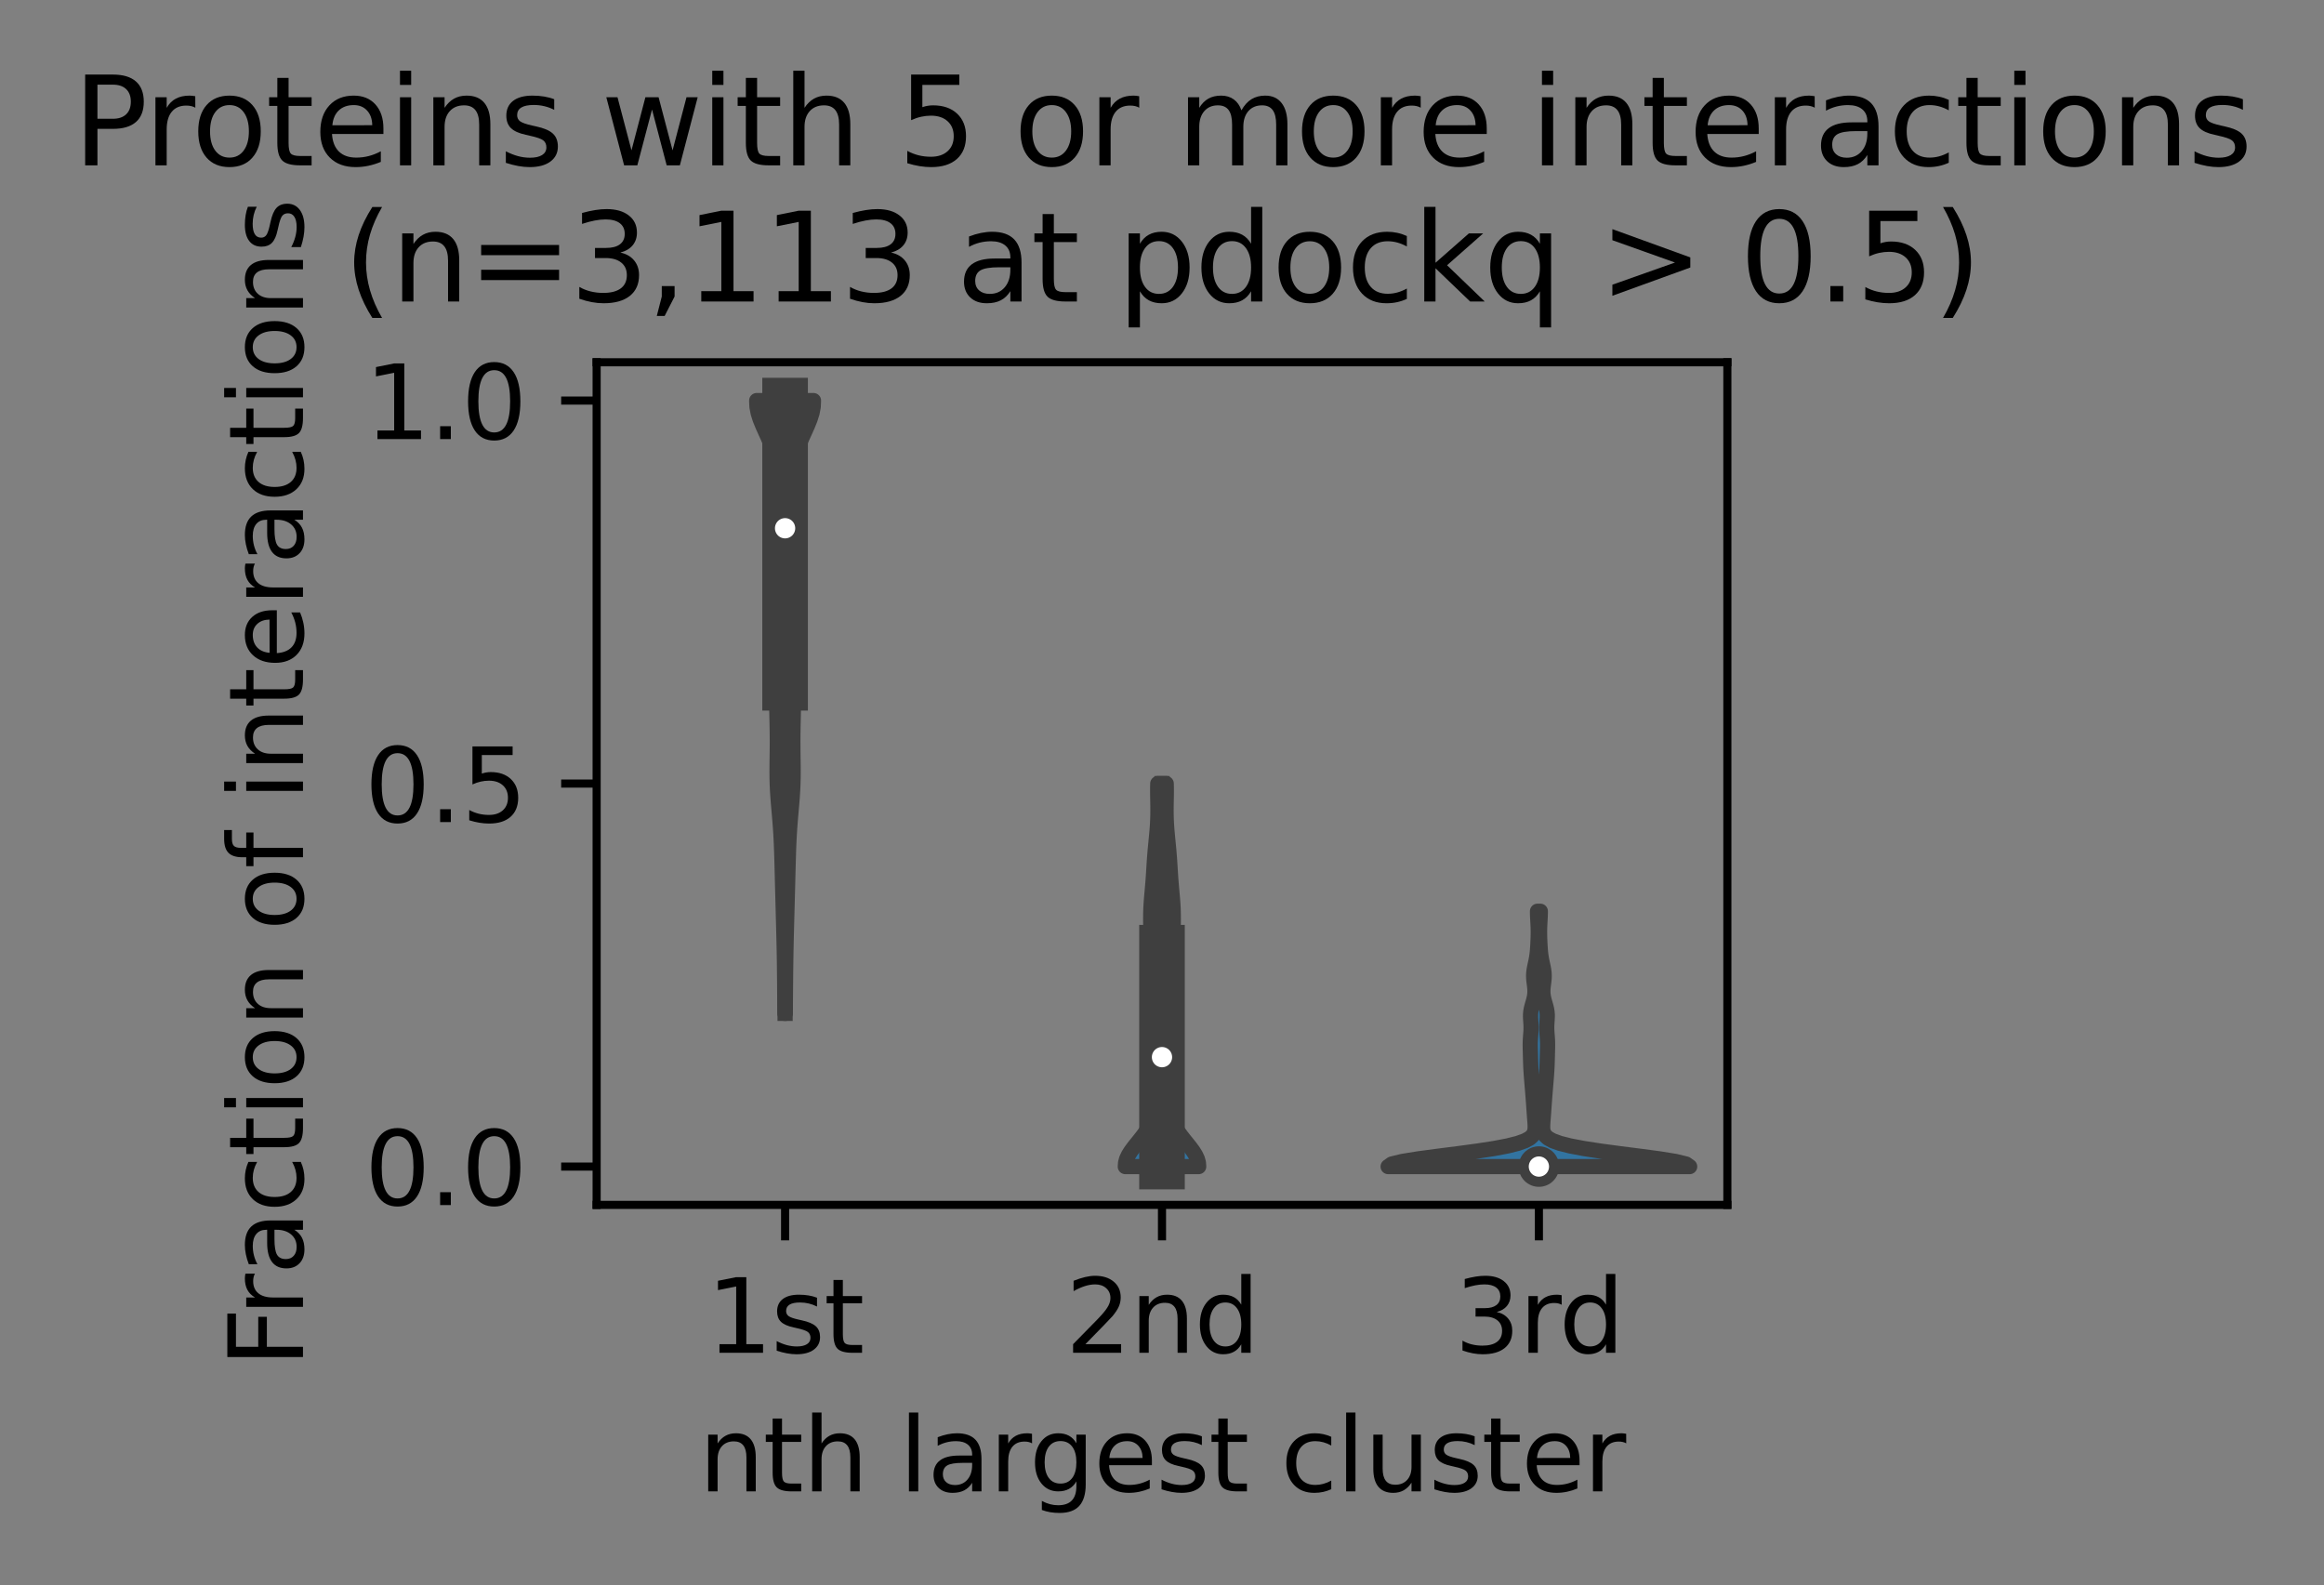<?xml version="1.0" encoding="utf-8" standalone="no"?>
<!DOCTYPE svg PUBLIC "-//W3C//DTD SVG 1.1//EN"
  "http://www.w3.org/Graphics/SVG/1.1/DTD/svg11.dtd">
<svg xmlns:xlink="http://www.w3.org/1999/xlink" width="229.373pt" height="156.472pt" viewBox="0 0 229.373 156.472" xmlns="http://www.w3.org/2000/svg" version="1.1">
 <rect x="0" y="0" width="229.373" height="156.472" fill="#808080" stroke="none"/>
 <defs>
  <style type="text/css">*{stroke-linejoin: round; stroke-linecap: butt}</style>
 </defs>
 <g id="figure_1">
  <g id="patch_1">
   <path d="M 0 156.472 
L 229.373 156.472 
L 229.373 0 
L 0 0 
L 0 156.472 
z
" style="fill: none"/>
  </g>
  <g id="axes_1">
   <g id="patch_2">
    <path d="M 58.886 118.915 
L 170.486 118.915 
L 170.486 35.755 
L 58.886 35.755 
L 58.886 118.915 
z
" style="fill: none"/>
   </g>
   <g id="PolyCollection_1">
    <defs>
     <path id="m1b75d18069" d="M 77.507 -56.456 
L 77.466 -56.456 
L 77.462 -57.067 
L 77.458 -57.678 
L 77.453 -58.289 
L 77.449 -58.9 
L 77.444 -59.511 
L 77.438 -60.122 
L 77.431 -60.733 
L 77.424 -61.344 
L 77.415 -61.954 
L 77.404 -62.565 
L 77.392 -63.176 
L 77.378 -63.787 
L 77.363 -64.398 
L 77.348 -65.009 
L 77.331 -65.62 
L 77.315 -66.231 
L 77.299 -66.842 
L 77.283 -67.453 
L 77.267 -68.064 
L 77.251 -68.674 
L 77.235 -69.285 
L 77.219 -69.896 
L 77.204 -70.507 
L 77.188 -71.118 
L 77.171 -71.729 
L 77.152 -72.34 
L 77.13 -72.951 
L 77.103 -73.562 
L 77.071 -74.173 
L 77.031 -74.784 
L 76.985 -75.394 
L 76.934 -76.005 
L 76.881 -76.616 
L 76.828 -77.227 
L 76.781 -77.838 
L 76.741 -78.449 
L 76.713 -79.06 
L 76.697 -79.671 
L 76.692 -80.282 
L 76.695 -80.893 
L 76.702 -81.504 
L 76.711 -82.114 
L 76.718 -82.725 
L 76.72 -83.336 
L 76.716 -83.947 
L 76.708 -84.558 
L 76.696 -85.169 
L 76.682 -85.78 
L 76.668 -86.391 
L 76.655 -87.002 
L 76.645 -87.613 
L 76.637 -88.224 
L 76.631 -88.834 
L 76.629 -89.445 
L 76.629 -90.056 
L 76.632 -90.667 
L 76.638 -91.278 
L 76.648 -91.889 
L 76.659 -92.5 
L 76.672 -93.111 
L 76.684 -93.722 
L 76.694 -94.333 
L 76.701 -94.944 
L 76.703 -95.554 
L 76.7 -96.165 
L 76.693 -96.776 
L 76.683 -97.387 
L 76.67 -97.998 
L 76.657 -98.609 
L 76.645 -99.22 
L 76.635 -99.831 
L 76.629 -100.442 
L 76.626 -101.053 
L 76.627 -101.664 
L 76.633 -102.274 
L 76.644 -102.885 
L 76.66 -103.496 
L 76.679 -104.107 
L 76.702 -104.718 
L 76.727 -105.329 
L 76.753 -105.94 
L 76.778 -106.551 
L 76.8 -107.162 
L 76.816 -107.773 
L 76.822 -108.384 
L 76.813 -108.994 
L 76.782 -109.605 
L 76.721 -110.216 
L 76.625 -110.827 
L 76.487 -111.438 
L 76.304 -112.049 
L 76.079 -112.66 
L 75.82 -113.271 
L 75.543 -113.882 
L 75.268 -114.493 
L 75.021 -115.104 
L 74.828 -115.714 
L 74.71 -116.325 
L 74.684 -116.936 
L 80.289 -116.936 
L 80.289 -116.936 
L 80.262 -116.325 
L 80.145 -115.714 
L 79.951 -115.104 
L 79.704 -114.493 
L 79.43 -113.882 
L 79.152 -113.271 
L 78.893 -112.66 
L 78.668 -112.049 
L 78.485 -111.438 
L 78.347 -110.827 
L 78.251 -110.216 
L 78.191 -109.605 
L 78.16 -108.994 
L 78.151 -108.384 
L 78.157 -107.773 
L 78.173 -107.162 
L 78.195 -106.551 
L 78.22 -105.94 
L 78.246 -105.329 
L 78.27 -104.718 
L 78.293 -104.107 
L 78.313 -103.496 
L 78.328 -102.885 
L 78.339 -102.274 
L 78.345 -101.664 
L 78.347 -101.053 
L 78.344 -100.442 
L 78.337 -99.831 
L 78.327 -99.22 
L 78.315 -98.609 
L 78.302 -97.998 
L 78.29 -97.387 
L 78.279 -96.776 
L 78.272 -96.165 
L 78.27 -95.554 
L 78.272 -94.944 
L 78.278 -94.333 
L 78.288 -93.722 
L 78.301 -93.111 
L 78.313 -92.5 
L 78.325 -91.889 
L 78.334 -91.278 
L 78.341 -90.667 
L 78.344 -90.056 
L 78.344 -89.445 
L 78.341 -88.834 
L 78.336 -88.224 
L 78.328 -87.613 
L 78.317 -87.002 
L 78.305 -86.391 
L 78.291 -85.78 
L 78.277 -85.169 
L 78.265 -84.558 
L 78.256 -83.947 
L 78.253 -83.336 
L 78.255 -82.725 
L 78.261 -82.114 
L 78.27 -81.504 
L 78.278 -80.893 
L 78.281 -80.282 
L 78.276 -79.671 
L 78.259 -79.06 
L 78.231 -78.449 
L 78.192 -77.838 
L 78.144 -77.227 
L 78.092 -76.616 
L 78.038 -76.005 
L 77.987 -75.394 
L 77.941 -74.784 
L 77.902 -74.173 
L 77.869 -73.562 
L 77.842 -72.951 
L 77.82 -72.34 
L 77.802 -71.729 
L 77.785 -71.118 
L 77.769 -70.507 
L 77.753 -69.896 
L 77.738 -69.285 
L 77.722 -68.674 
L 77.706 -68.064 
L 77.69 -67.453 
L 77.674 -66.842 
L 77.657 -66.231 
L 77.641 -65.62 
L 77.625 -65.009 
L 77.609 -64.398 
L 77.594 -63.787 
L 77.581 -63.176 
L 77.568 -62.565 
L 77.558 -61.954 
L 77.549 -61.344 
L 77.541 -60.733 
L 77.534 -60.122 
L 77.529 -59.511 
L 77.524 -58.9 
L 77.519 -58.289 
L 77.515 -57.678 
L 77.511 -57.067 
L 77.507 -56.456 
z
" style="stroke: #3f3f3f; stroke-width: 1.5"/>
    </defs>
    <g clip-path="url(#p64adb63d46)">
     <use xlink:href="#m1b75d18069" x="0" y="156.472" style="fill: #3274a1; stroke: #3f3f3f; stroke-width: 1.5"/>
    </g>
   </g>
   <g id="PolyCollection_2">
    <defs>
     <path id="mdbb8069aa9" d="M 118.307 -41.336 
L 111.065 -41.336 
L 111.092 -41.718 
L 111.2 -42.1 
L 111.381 -42.482 
L 111.621 -42.864 
L 111.903 -43.245 
L 112.207 -43.627 
L 112.516 -44.009 
L 112.815 -44.391 
L 113.089 -44.773 
L 113.33 -45.154 
L 113.533 -45.536 
L 113.696 -45.918 
L 113.821 -46.3 
L 113.911 -46.682 
L 113.971 -47.064 
L 114.006 -47.445 
L 114.021 -47.827 
L 114.021 -48.209 
L 114.009 -48.591 
L 113.99 -48.973 
L 113.965 -49.354 
L 113.937 -49.736 
L 113.906 -50.118 
L 113.873 -50.5 
L 113.839 -50.882 
L 113.803 -51.264 
L 113.766 -51.645 
L 113.729 -52.027 
L 113.69 -52.409 
L 113.651 -52.791 
L 113.612 -53.173 
L 113.574 -53.554 
L 113.536 -53.936 
L 113.502 -54.318 
L 113.47 -54.7 
L 113.441 -55.082 
L 113.417 -55.464 
L 113.396 -55.845 
L 113.38 -56.227 
L 113.367 -56.609 
L 113.357 -56.991 
L 113.35 -57.373 
L 113.345 -57.754 
L 113.342 -58.136 
L 113.341 -58.518 
L 113.342 -58.9 
L 113.346 -59.282 
L 113.354 -59.664 
L 113.367 -60.045 
L 113.384 -60.427 
L 113.406 -60.809 
L 113.432 -61.191 
L 113.46 -61.573 
L 113.49 -61.954 
L 113.518 -62.336 
L 113.543 -62.718 
L 113.563 -63.1 
L 113.577 -63.482 
L 113.584 -63.864 
L 113.586 -64.245 
L 113.583 -64.627 
L 113.578 -65.009 
L 113.572 -65.391 
L 113.57 -65.773 
L 113.572 -66.154 
L 113.58 -66.536 
L 113.596 -66.918 
L 113.618 -67.3 
L 113.646 -67.682 
L 113.678 -68.064 
L 113.712 -68.445 
L 113.746 -68.827 
L 113.779 -69.209 
L 113.809 -69.591 
L 113.837 -69.973 
L 113.862 -70.354 
L 113.886 -70.736 
L 113.91 -71.118 
L 113.934 -71.5 
L 113.962 -71.882 
L 113.992 -72.264 
L 114.025 -72.645 
L 114.061 -73.027 
L 114.098 -73.409 
L 114.135 -73.791 
L 114.172 -74.173 
L 114.205 -74.554 
L 114.233 -74.936 
L 114.255 -75.318 
L 114.271 -75.7 
L 114.28 -76.082 
L 114.283 -76.464 
L 114.281 -76.845 
L 114.276 -77.227 
L 114.269 -77.609 
L 114.263 -77.991 
L 114.26 -78.373 
L 114.261 -78.754 
L 114.269 -79.136 
L 115.104 -79.136 
L 115.104 -79.136 
L 115.111 -78.754 
L 115.113 -78.373 
L 115.11 -77.991 
L 115.104 -77.609 
L 115.097 -77.227 
L 115.091 -76.845 
L 115.089 -76.464 
L 115.092 -76.082 
L 115.101 -75.7 
L 115.117 -75.318 
L 115.14 -74.936 
L 115.168 -74.554 
L 115.201 -74.173 
L 115.237 -73.791 
L 115.275 -73.409 
L 115.312 -73.027 
L 115.348 -72.645 
L 115.381 -72.264 
L 115.411 -71.882 
L 115.438 -71.5 
L 115.463 -71.118 
L 115.487 -70.736 
L 115.51 -70.354 
L 115.536 -69.973 
L 115.563 -69.591 
L 115.594 -69.209 
L 115.626 -68.827 
L 115.66 -68.445 
L 115.694 -68.064 
L 115.726 -67.682 
L 115.754 -67.3 
L 115.777 -66.918 
L 115.792 -66.536 
L 115.8 -66.154 
L 115.803 -65.773 
L 115.8 -65.391 
L 115.795 -65.009 
L 115.79 -64.627 
L 115.787 -64.245 
L 115.788 -63.864 
L 115.796 -63.482 
L 115.81 -63.1 
L 115.83 -62.718 
L 115.855 -62.336 
L 115.883 -61.954 
L 115.912 -61.573 
L 115.941 -61.191 
L 115.967 -60.809 
L 115.989 -60.427 
L 116.006 -60.045 
L 116.018 -59.664 
L 116.026 -59.282 
L 116.031 -58.9 
L 116.032 -58.518 
L 116.03 -58.136 
L 116.027 -57.754 
L 116.022 -57.373 
L 116.015 -56.991 
L 116.005 -56.609 
L 115.993 -56.227 
L 115.976 -55.845 
L 115.956 -55.464 
L 115.931 -55.082 
L 115.903 -54.7 
L 115.871 -54.318 
L 115.836 -53.936 
L 115.799 -53.554 
L 115.76 -53.173 
L 115.721 -52.791 
L 115.682 -52.409 
L 115.644 -52.027 
L 115.606 -51.645 
L 115.569 -51.264 
L 115.534 -50.882 
L 115.5 -50.5 
L 115.467 -50.118 
L 115.436 -49.736 
L 115.407 -49.354 
L 115.383 -48.973 
L 115.363 -48.591 
L 115.352 -48.209 
L 115.352 -47.827 
L 115.366 -47.445 
L 115.401 -47.064 
L 115.461 -46.682 
L 115.551 -46.3 
L 115.676 -45.918 
L 115.84 -45.536 
L 116.043 -45.154 
L 116.284 -44.773 
L 116.558 -44.391 
L 116.856 -44.009 
L 117.165 -43.627 
L 117.47 -43.245 
L 117.751 -42.864 
L 117.991 -42.482 
L 118.172 -42.1 
L 118.281 -41.718 
L 118.307 -41.336 
z
" style="stroke: #3f3f3f; stroke-width: 1.5"/>
    </defs>
    <g clip-path="url(#p64adb63d46)">
     <use xlink:href="#mdbb8069aa9" x="0" y="156.472" style="fill: #3274a1; stroke: #3f3f3f; stroke-width: 1.5"/>
    </g>
   </g>
   <g id="PolyCollection_3">
    <defs>
     <path id="m08eadb1179" d="M 166.766 -41.336 
L 137.006 -41.336 
L 137.368 -41.591 
L 138.414 -41.845 
L 139.994 -42.1 
L 141.897 -42.354 
L 143.897 -42.609 
L 145.796 -42.864 
L 147.453 -43.118 
L 148.794 -43.373 
L 149.804 -43.627 
L 150.514 -43.882 
L 150.98 -44.136 
L 151.262 -44.391 
L 151.417 -44.645 
L 151.491 -44.9 
L 151.516 -45.154 
L 151.515 -45.409 
L 151.501 -45.664 
L 151.481 -45.918 
L 151.461 -46.173 
L 151.442 -46.427 
L 151.424 -46.682 
L 151.406 -46.936 
L 151.389 -47.191 
L 151.371 -47.445 
L 151.353 -47.7 
L 151.334 -47.954 
L 151.314 -48.209 
L 151.294 -48.464 
L 151.274 -48.718 
L 151.253 -48.973 
L 151.231 -49.227 
L 151.21 -49.482 
L 151.189 -49.736 
L 151.168 -49.991 
L 151.148 -50.245 
L 151.129 -50.5 
L 151.112 -50.754 
L 151.097 -51.009 
L 151.085 -51.264 
L 151.075 -51.518 
L 151.067 -51.773 
L 151.06 -52.027 
L 151.053 -52.282 
L 151.046 -52.536 
L 151.039 -52.791 
L 151.033 -53.045 
L 151.03 -53.3 
L 151.032 -53.554 
L 151.041 -53.809 
L 151.056 -54.064 
L 151.076 -54.318 
L 151.096 -54.573 
L 151.11 -54.827 
L 151.114 -55.082 
L 151.107 -55.336 
L 151.092 -55.591 
L 151.073 -55.845 
L 151.061 -56.1 
L 151.063 -56.354 
L 151.084 -56.609 
L 151.127 -56.864 
L 151.188 -57.118 
L 151.26 -57.373 
L 151.334 -57.627 
L 151.401 -57.882 
L 151.453 -58.136 
L 151.485 -58.391 
L 151.495 -58.645 
L 151.485 -58.9 
L 151.461 -59.154 
L 151.428 -59.409 
L 151.396 -59.664 
L 151.373 -59.918 
L 151.366 -60.173 
L 151.376 -60.427 
L 151.405 -60.682 
L 151.449 -60.936 
L 151.502 -61.191 
L 151.558 -61.445 
L 151.611 -61.7 
L 151.658 -61.954 
L 151.696 -62.209 
L 151.725 -62.464 
L 151.748 -62.718 
L 151.766 -62.973 
L 151.781 -63.227 
L 151.794 -63.482 
L 151.805 -63.736 
L 151.814 -63.991 
L 151.82 -64.245 
L 151.822 -64.5 
L 151.819 -64.754 
L 151.811 -65.009 
L 151.8 -65.264 
L 151.785 -65.518 
L 151.771 -65.773 
L 151.758 -66.027 
L 151.75 -66.282 
L 151.747 -66.536 
L 152.026 -66.536 
L 152.026 -66.536 
L 152.023 -66.282 
L 152.014 -66.027 
L 152.002 -65.773 
L 151.987 -65.518 
L 151.973 -65.264 
L 151.961 -65.009 
L 151.953 -64.754 
L 151.951 -64.5 
L 151.953 -64.245 
L 151.959 -63.991 
L 151.968 -63.736 
L 151.979 -63.482 
L 151.992 -63.227 
L 152.007 -62.973 
L 152.025 -62.718 
L 152.047 -62.464 
L 152.077 -62.209 
L 152.115 -61.954 
L 152.161 -61.7 
L 152.214 -61.445 
L 152.27 -61.191 
L 152.323 -60.936 
L 152.367 -60.682 
L 152.396 -60.427 
L 152.407 -60.173 
L 152.399 -59.918 
L 152.376 -59.664 
L 152.344 -59.409 
L 152.312 -59.154 
L 152.287 -58.9 
L 152.278 -58.645 
L 152.288 -58.391 
L 152.32 -58.136 
L 152.372 -57.882 
L 152.438 -57.627 
L 152.512 -57.373 
L 152.584 -57.118 
L 152.645 -56.864 
L 152.688 -56.609 
L 152.71 -56.354 
L 152.711 -56.1 
L 152.699 -55.845 
L 152.681 -55.591 
L 152.665 -55.336 
L 152.658 -55.082 
L 152.663 -54.827 
L 152.677 -54.573 
L 152.696 -54.318 
L 152.716 -54.064 
L 152.732 -53.809 
L 152.741 -53.554 
L 152.743 -53.3 
L 152.74 -53.045 
L 152.733 -52.791 
L 152.726 -52.536 
L 152.72 -52.282 
L 152.713 -52.027 
L 152.706 -51.773 
L 152.698 -51.518 
L 152.687 -51.264 
L 152.675 -51.009 
L 152.66 -50.754 
L 152.644 -50.5 
L 152.625 -50.245 
L 152.605 -49.991 
L 152.584 -49.736 
L 152.562 -49.482 
L 152.541 -49.227 
L 152.52 -48.973 
L 152.499 -48.718 
L 152.478 -48.464 
L 152.458 -48.209 
L 152.439 -47.954 
L 152.42 -47.7 
L 152.402 -47.445 
L 152.384 -47.191 
L 152.366 -46.936 
L 152.349 -46.682 
L 152.33 -46.427 
L 152.311 -46.173 
L 152.291 -45.918 
L 152.272 -45.664 
L 152.258 -45.409 
L 152.256 -45.154 
L 152.281 -44.9 
L 152.355 -44.645 
L 152.511 -44.391 
L 152.793 -44.136 
L 153.258 -43.882 
L 153.969 -43.627 
L 154.979 -43.373 
L 156.319 -43.118 
L 157.976 -42.864 
L 159.876 -42.609 
L 161.876 -42.354 
L 163.779 -42.1 
L 165.359 -41.845 
L 166.404 -41.591 
L 166.766 -41.336 
z
" style="stroke: #3f3f3f; stroke-width: 1.5"/>
    </defs>
    <g clip-path="url(#p64adb63d46)">
     <use xlink:href="#m08eadb1179" x="0" y="156.472" style="fill: #3274a1; stroke: #3f3f3f; stroke-width: 1.5"/>
    </g>
   </g>
   <g id="matplotlib.axis_1">
    <g id="xtick_1">
     <g id="line2d_1">
      <defs>
       <path id="m3ecdbb3a3f" d="M 0 0 
L 0 3.5 
" style="stroke: #000000; stroke-width: 0.8"/>
      </defs>
      <g>
       <use xlink:href="#m3ecdbb3a3f" x="77.486" y="118.915" style="stroke: #000000; stroke-width: 0.8"/>
      </g>
     </g>
     <g id="text_1">
      <!-- 1st -->
      <g transform="translate(69.74 133.514) scale(0.1 -0.1)">
       <defs>
        <path id="DejaVuSans-31" d="M 794 531 
L 1825 531 
L 1825 4091 
L 703 3866 
L 703 4441 
L 1819 4666 
L 2450 4666 
L 2450 531 
L 3481 531 
L 3481 0 
L 794 0 
L 794 531 
z
" transform="scale(0.016)"/>
        <path id="DejaVuSans-73" d="M 2834 3397 
L 2834 2853 
Q 2591 2978 2328 3040 
Q 2066 3103 1784 3103 
Q 1356 3103 1142 2972 
Q 928 2841 928 2578 
Q 928 2378 1081 2264 
Q 1234 2150 1697 2047 
L 1894 2003 
Q 2506 1872 2764 1633 
Q 3022 1394 3022 966 
Q 3022 478 2636 193 
Q 2250 -91 1575 -91 
Q 1294 -91 989 -36 
Q 684 19 347 128 
L 347 722 
Q 666 556 975 473 
Q 1284 391 1588 391 
Q 1994 391 2212 530 
Q 2431 669 2431 922 
Q 2431 1156 2273 1281 
Q 2116 1406 1581 1522 
L 1381 1569 
Q 847 1681 609 1914 
Q 372 2147 372 2553 
Q 372 3047 722 3315 
Q 1072 3584 1716 3584 
Q 2034 3584 2315 3537 
Q 2597 3491 2834 3397 
z
" transform="scale(0.016)"/>
        <path id="DejaVuSans-74" d="M 1172 4494 
L 1172 3500 
L 2356 3500 
L 2356 3053 
L 1172 3053 
L 1172 1153 
Q 1172 725 1289 603 
Q 1406 481 1766 481 
L 2356 481 
L 2356 0 
L 1766 0 
Q 1100 0 847 248 
Q 594 497 594 1153 
L 594 3053 
L 172 3053 
L 172 3500 
L 594 3500 
L 594 4494 
L 1172 4494 
z
" transform="scale(0.016)"/>
       </defs>
       <use xlink:href="#DejaVuSans-31"/>
       <use xlink:href="#DejaVuSans-73" x="63.623"/>
       <use xlink:href="#DejaVuSans-74" x="115.723"/>
      </g>
     </g>
    </g>
    <g id="xtick_2">
     <g id="line2d_2">
      <g>
       <use xlink:href="#m3ecdbb3a3f" x="114.686" y="118.915" style="stroke: #000000; stroke-width: 0.8"/>
      </g>
     </g>
     <g id="text_2">
      <!-- 2nd -->
      <g transform="translate(105.162 133.514) scale(0.1 -0.1)">
       <defs>
        <path id="DejaVuSans-32" d="M 1228 531 
L 3431 531 
L 3431 0 
L 469 0 
L 469 531 
Q 828 903 1448 1529 
Q 2069 2156 2228 2338 
Q 2531 2678 2651 2914 
Q 2772 3150 2772 3378 
Q 2772 3750 2511 3984 
Q 2250 4219 1831 4219 
Q 1534 4219 1204 4116 
Q 875 4013 500 3803 
L 500 4441 
Q 881 4594 1212 4672 
Q 1544 4750 1819 4750 
Q 2544 4750 2975 4387 
Q 3406 4025 3406 3419 
Q 3406 3131 3298 2873 
Q 3191 2616 2906 2266 
Q 2828 2175 2409 1742 
Q 1991 1309 1228 531 
z
" transform="scale(0.016)"/>
        <path id="DejaVuSans-6e" d="M 3513 2113 
L 3513 0 
L 2938 0 
L 2938 2094 
Q 2938 2591 2744 2837 
Q 2550 3084 2163 3084 
Q 1697 3084 1428 2787 
Q 1159 2491 1159 1978 
L 1159 0 
L 581 0 
L 581 3500 
L 1159 3500 
L 1159 2956 
Q 1366 3272 1645 3428 
Q 1925 3584 2291 3584 
Q 2894 3584 3203 3211 
Q 3513 2838 3513 2113 
z
" transform="scale(0.016)"/>
        <path id="DejaVuSans-64" d="M 2906 2969 
L 2906 4863 
L 3481 4863 
L 3481 0 
L 2906 0 
L 2906 525 
Q 2725 213 2448 61 
Q 2172 -91 1784 -91 
Q 1150 -91 751 415 
Q 353 922 353 1747 
Q 353 2572 751 3078 
Q 1150 3584 1784 3584 
Q 2172 3584 2448 3432 
Q 2725 3281 2906 2969 
z
M 947 1747 
Q 947 1113 1208 752 
Q 1469 391 1925 391 
Q 2381 391 2643 752 
Q 2906 1113 2906 1747 
Q 2906 2381 2643 2742 
Q 2381 3103 1925 3103 
Q 1469 3103 1208 2742 
Q 947 2381 947 1747 
z
" transform="scale(0.016)"/>
       </defs>
       <use xlink:href="#DejaVuSans-32"/>
       <use xlink:href="#DejaVuSans-6e" x="63.623"/>
       <use xlink:href="#DejaVuSans-64" x="127.002"/>
      </g>
     </g>
    </g>
    <g id="xtick_3">
     <g id="line2d_3">
      <g>
       <use xlink:href="#m3ecdbb3a3f" x="151.886" y="118.915" style="stroke: #000000; stroke-width: 0.8"/>
      </g>
     </g>
     <g id="text_3">
      <!-- 3rd -->
      <g transform="translate(143.563 133.514) scale(0.1 -0.1)">
       <defs>
        <path id="DejaVuSans-33" d="M 2597 2516 
Q 3050 2419 3304 2112 
Q 3559 1806 3559 1356 
Q 3559 666 3084 287 
Q 2609 -91 1734 -91 
Q 1441 -91 1130 -33 
Q 819 25 488 141 
L 488 750 
Q 750 597 1062 519 
Q 1375 441 1716 441 
Q 2309 441 2620 675 
Q 2931 909 2931 1356 
Q 2931 1769 2642 2001 
Q 2353 2234 1838 2234 
L 1294 2234 
L 1294 2753 
L 1863 2753 
Q 2328 2753 2575 2939 
Q 2822 3125 2822 3475 
Q 2822 3834 2567 4026 
Q 2313 4219 1838 4219 
Q 1578 4219 1281 4162 
Q 984 4106 628 3988 
L 628 4550 
Q 988 4650 1302 4700 
Q 1616 4750 1894 4750 
Q 2613 4750 3031 4423 
Q 3450 4097 3450 3541 
Q 3450 3153 3228 2886 
Q 3006 2619 2597 2516 
z
" transform="scale(0.016)"/>
        <path id="DejaVuSans-72" d="M 2631 2963 
Q 2534 3019 2420 3045 
Q 2306 3072 2169 3072 
Q 1681 3072 1420 2755 
Q 1159 2438 1159 1844 
L 1159 0 
L 581 0 
L 581 3500 
L 1159 3500 
L 1159 2956 
Q 1341 3275 1631 3429 
Q 1922 3584 2338 3584 
Q 2397 3584 2469 3576 
Q 2541 3569 2628 3553 
L 2631 2963 
z
" transform="scale(0.016)"/>
       </defs>
       <use xlink:href="#DejaVuSans-33"/>
       <use xlink:href="#DejaVuSans-72" x="63.623"/>
       <use xlink:href="#DejaVuSans-64" x="102.986"/>
      </g>
     </g>
    </g>
    <g id="text_4">
     <!-- nth largest cluster -->
     <g transform="translate(68.97 147.192) scale(0.1 -0.1)">
      <defs>
       <path id="DejaVuSans-68" d="M 3513 2113 
L 3513 0 
L 2938 0 
L 2938 2094 
Q 2938 2591 2744 2837 
Q 2550 3084 2163 3084 
Q 1697 3084 1428 2787 
Q 1159 2491 1159 1978 
L 1159 0 
L 581 0 
L 581 4863 
L 1159 4863 
L 1159 2956 
Q 1366 3272 1645 3428 
Q 1925 3584 2291 3584 
Q 2894 3584 3203 3211 
Q 3513 2838 3513 2113 
z
" transform="scale(0.016)"/>
       <path id="DejaVuSans-20" transform="scale(0.016)"/>
       <path id="DejaVuSans-6c" d="M 603 4863 
L 1178 4863 
L 1178 0 
L 603 0 
L 603 4863 
z
" transform="scale(0.016)"/>
       <path id="DejaVuSans-61" d="M 2194 1759 
Q 1497 1759 1228 1600 
Q 959 1441 959 1056 
Q 959 750 1161 570 
Q 1363 391 1709 391 
Q 2188 391 2477 730 
Q 2766 1069 2766 1631 
L 2766 1759 
L 2194 1759 
z
M 3341 1997 
L 3341 0 
L 2766 0 
L 2766 531 
Q 2569 213 2275 61 
Q 1981 -91 1556 -91 
Q 1019 -91 701 211 
Q 384 513 384 1019 
Q 384 1609 779 1909 
Q 1175 2209 1959 2209 
L 2766 2209 
L 2766 2266 
Q 2766 2663 2505 2880 
Q 2244 3097 1772 3097 
Q 1472 3097 1187 3025 
Q 903 2953 641 2809 
L 641 3341 
Q 956 3463 1253 3523 
Q 1550 3584 1831 3584 
Q 2591 3584 2966 3190 
Q 3341 2797 3341 1997 
z
" transform="scale(0.016)"/>
       <path id="DejaVuSans-67" d="M 2906 1791 
Q 2906 2416 2648 2759 
Q 2391 3103 1925 3103 
Q 1463 3103 1205 2759 
Q 947 2416 947 1791 
Q 947 1169 1205 825 
Q 1463 481 1925 481 
Q 2391 481 2648 825 
Q 2906 1169 2906 1791 
z
M 3481 434 
Q 3481 -459 3084 -895 
Q 2688 -1331 1869 -1331 
Q 1566 -1331 1297 -1286 
Q 1028 -1241 775 -1147 
L 775 -588 
Q 1028 -725 1275 -790 
Q 1522 -856 1778 -856 
Q 2344 -856 2625 -561 
Q 2906 -266 2906 331 
L 2906 616 
Q 2728 306 2450 153 
Q 2172 0 1784 0 
Q 1141 0 747 490 
Q 353 981 353 1791 
Q 353 2603 747 3093 
Q 1141 3584 1784 3584 
Q 2172 3584 2450 3431 
Q 2728 3278 2906 2969 
L 2906 3500 
L 3481 3500 
L 3481 434 
z
" transform="scale(0.016)"/>
       <path id="DejaVuSans-65" d="M 3597 1894 
L 3597 1613 
L 953 1613 
Q 991 1019 1311 708 
Q 1631 397 2203 397 
Q 2534 397 2845 478 
Q 3156 559 3463 722 
L 3463 178 
Q 3153 47 2828 -22 
Q 2503 -91 2169 -91 
Q 1331 -91 842 396 
Q 353 884 353 1716 
Q 353 2575 817 3079 
Q 1281 3584 2069 3584 
Q 2775 3584 3186 3129 
Q 3597 2675 3597 1894 
z
M 3022 2063 
Q 3016 2534 2758 2815 
Q 2500 3097 2075 3097 
Q 1594 3097 1305 2825 
Q 1016 2553 972 2059 
L 3022 2063 
z
" transform="scale(0.016)"/>
       <path id="DejaVuSans-63" d="M 3122 3366 
L 3122 2828 
Q 2878 2963 2633 3030 
Q 2388 3097 2138 3097 
Q 1578 3097 1268 2742 
Q 959 2388 959 1747 
Q 959 1106 1268 751 
Q 1578 397 2138 397 
Q 2388 397 2633 464 
Q 2878 531 3122 666 
L 3122 134 
Q 2881 22 2623 -34 
Q 2366 -91 2075 -91 
Q 1284 -91 818 406 
Q 353 903 353 1747 
Q 353 2603 823 3093 
Q 1294 3584 2113 3584 
Q 2378 3584 2631 3529 
Q 2884 3475 3122 3366 
z
" transform="scale(0.016)"/>
       <path id="DejaVuSans-75" d="M 544 1381 
L 544 3500 
L 1119 3500 
L 1119 1403 
Q 1119 906 1312 657 
Q 1506 409 1894 409 
Q 2359 409 2629 706 
Q 2900 1003 2900 1516 
L 2900 3500 
L 3475 3500 
L 3475 0 
L 2900 0 
L 2900 538 
Q 2691 219 2414 64 
Q 2138 -91 1772 -91 
Q 1169 -91 856 284 
Q 544 659 544 1381 
z
M 1991 3584 
L 1991 3584 
z
" transform="scale(0.016)"/>
      </defs>
      <use xlink:href="#DejaVuSans-6e"/>
      <use xlink:href="#DejaVuSans-74" x="63.379"/>
      <use xlink:href="#DejaVuSans-68" x="102.588"/>
      <use xlink:href="#DejaVuSans-20" x="165.967"/>
      <use xlink:href="#DejaVuSans-6c" x="197.754"/>
      <use xlink:href="#DejaVuSans-61" x="225.537"/>
      <use xlink:href="#DejaVuSans-72" x="286.816"/>
      <use xlink:href="#DejaVuSans-67" x="326.18"/>
      <use xlink:href="#DejaVuSans-65" x="389.656"/>
      <use xlink:href="#DejaVuSans-73" x="451.18"/>
      <use xlink:href="#DejaVuSans-74" x="503.279"/>
      <use xlink:href="#DejaVuSans-20" x="542.488"/>
      <use xlink:href="#DejaVuSans-63" x="574.275"/>
      <use xlink:href="#DejaVuSans-6c" x="629.256"/>
      <use xlink:href="#DejaVuSans-75" x="657.039"/>
      <use xlink:href="#DejaVuSans-73" x="720.418"/>
      <use xlink:href="#DejaVuSans-74" x="772.518"/>
      <use xlink:href="#DejaVuSans-65" x="811.727"/>
      <use xlink:href="#DejaVuSans-72" x="873.25"/>
     </g>
    </g>
   </g>
   <g id="matplotlib.axis_2">
    <g id="ytick_1">
     <g id="line2d_4">
      <defs>
       <path id="m9fa3cd0682" d="M 0 0 
L -3.5 0 
" style="stroke: #000000; stroke-width: 0.8"/>
      </defs>
      <g>
       <use xlink:href="#m9fa3cd0682" x="58.886" y="115.135" style="stroke: #000000; stroke-width: 0.8"/>
      </g>
     </g>
     <g id="text_5">
      <!-- 0.0 -->
      <g transform="translate(35.983 118.935) scale(0.1 -0.1)">
       <defs>
        <path id="DejaVuSans-30" d="M 2034 4250 
Q 1547 4250 1301 3770 
Q 1056 3291 1056 2328 
Q 1056 1369 1301 889 
Q 1547 409 2034 409 
Q 2525 409 2770 889 
Q 3016 1369 3016 2328 
Q 3016 3291 2770 3770 
Q 2525 4250 2034 4250 
z
M 2034 4750 
Q 2819 4750 3233 4129 
Q 3647 3509 3647 2328 
Q 3647 1150 3233 529 
Q 2819 -91 2034 -91 
Q 1250 -91 836 529 
Q 422 1150 422 2328 
Q 422 3509 836 4129 
Q 1250 4750 2034 4750 
z
" transform="scale(0.016)"/>
        <path id="DejaVuSans-2e" d="M 684 794 
L 1344 794 
L 1344 0 
L 684 0 
L 684 794 
z
" transform="scale(0.016)"/>
       </defs>
       <use xlink:href="#DejaVuSans-30"/>
       <use xlink:href="#DejaVuSans-2e" x="63.623"/>
       <use xlink:href="#DejaVuSans-30" x="95.41"/>
      </g>
     </g>
    </g>
    <g id="ytick_2">
     <g id="line2d_5">
      <g>
       <use xlink:href="#m9fa3cd0682" x="58.886" y="77.335" style="stroke: #000000; stroke-width: 0.8"/>
      </g>
     </g>
     <g id="text_6">
      <!-- 0.5 -->
      <g transform="translate(35.983 81.135) scale(0.1 -0.1)">
       <defs>
        <path id="DejaVuSans-35" d="M 691 4666 
L 3169 4666 
L 3169 4134 
L 1269 4134 
L 1269 2991 
Q 1406 3038 1543 3061 
Q 1681 3084 1819 3084 
Q 2600 3084 3056 2656 
Q 3513 2228 3513 1497 
Q 3513 744 3044 326 
Q 2575 -91 1722 -91 
Q 1428 -91 1123 -41 
Q 819 9 494 109 
L 494 744 
Q 775 591 1075 516 
Q 1375 441 1709 441 
Q 2250 441 2565 725 
Q 2881 1009 2881 1497 
Q 2881 1984 2565 2268 
Q 2250 2553 1709 2553 
Q 1456 2553 1204 2497 
Q 953 2441 691 2322 
L 691 4666 
z
" transform="scale(0.016)"/>
       </defs>
       <use xlink:href="#DejaVuSans-30"/>
       <use xlink:href="#DejaVuSans-2e" x="63.623"/>
       <use xlink:href="#DejaVuSans-35" x="95.41"/>
      </g>
     </g>
    </g>
    <g id="ytick_3">
     <g id="line2d_6">
      <g>
       <use xlink:href="#m9fa3cd0682" x="58.886" y="39.535" style="stroke: #000000; stroke-width: 0.8"/>
      </g>
     </g>
     <g id="text_7">
      <!-- 1.0 -->
      <g transform="translate(35.983 43.335) scale(0.1 -0.1)">
       <use xlink:href="#DejaVuSans-31"/>
       <use xlink:href="#DejaVuSans-2e" x="63.623"/>
       <use xlink:href="#DejaVuSans-30" x="95.41"/>
      </g>
     </g>
    </g>
    <g id="text_8">
     <!-- Fraction of interactions -->
     <g transform="translate(29.903 134.938) rotate(-90) scale(0.1 -0.1)">
      <defs>
       <path id="DejaVuSans-46" d="M 628 4666 
L 3309 4666 
L 3309 4134 
L 1259 4134 
L 1259 2759 
L 3109 2759 
L 3109 2228 
L 1259 2228 
L 1259 0 
L 628 0 
L 628 4666 
z
" transform="scale(0.016)"/>
       <path id="DejaVuSans-69" d="M 603 3500 
L 1178 3500 
L 1178 0 
L 603 0 
L 603 3500 
z
M 603 4863 
L 1178 4863 
L 1178 4134 
L 603 4134 
L 603 4863 
z
" transform="scale(0.016)"/>
       <path id="DejaVuSans-6f" d="M 1959 3097 
Q 1497 3097 1228 2736 
Q 959 2375 959 1747 
Q 959 1119 1226 758 
Q 1494 397 1959 397 
Q 2419 397 2687 759 
Q 2956 1122 2956 1747 
Q 2956 2369 2687 2733 
Q 2419 3097 1959 3097 
z
M 1959 3584 
Q 2709 3584 3137 3096 
Q 3566 2609 3566 1747 
Q 3566 888 3137 398 
Q 2709 -91 1959 -91 
Q 1206 -91 779 398 
Q 353 888 353 1747 
Q 353 2609 779 3096 
Q 1206 3584 1959 3584 
z
" transform="scale(0.016)"/>
       <path id="DejaVuSans-66" d="M 2375 4863 
L 2375 4384 
L 1825 4384 
Q 1516 4384 1395 4259 
Q 1275 4134 1275 3809 
L 1275 3500 
L 2222 3500 
L 2222 3053 
L 1275 3053 
L 1275 0 
L 697 0 
L 697 3053 
L 147 3053 
L 147 3500 
L 697 3500 
L 697 3744 
Q 697 4328 969 4595 
Q 1241 4863 1831 4863 
L 2375 4863 
z
" transform="scale(0.016)"/>
      </defs>
      <use xlink:href="#DejaVuSans-46"/>
      <use xlink:href="#DejaVuSans-72" x="50.27"/>
      <use xlink:href="#DejaVuSans-61" x="91.383"/>
      <use xlink:href="#DejaVuSans-63" x="152.662"/>
      <use xlink:href="#DejaVuSans-74" x="207.643"/>
      <use xlink:href="#DejaVuSans-69" x="246.852"/>
      <use xlink:href="#DejaVuSans-6f" x="274.635"/>
      <use xlink:href="#DejaVuSans-6e" x="335.816"/>
      <use xlink:href="#DejaVuSans-20" x="399.195"/>
      <use xlink:href="#DejaVuSans-6f" x="430.982"/>
      <use xlink:href="#DejaVuSans-66" x="492.164"/>
      <use xlink:href="#DejaVuSans-20" x="527.369"/>
      <use xlink:href="#DejaVuSans-69" x="559.156"/>
      <use xlink:href="#DejaVuSans-6e" x="586.939"/>
      <use xlink:href="#DejaVuSans-74" x="650.318"/>
      <use xlink:href="#DejaVuSans-65" x="689.527"/>
      <use xlink:href="#DejaVuSans-72" x="751.051"/>
      <use xlink:href="#DejaVuSans-61" x="792.164"/>
      <use xlink:href="#DejaVuSans-63" x="853.443"/>
      <use xlink:href="#DejaVuSans-74" x="908.424"/>
      <use xlink:href="#DejaVuSans-69" x="947.633"/>
      <use xlink:href="#DejaVuSans-6f" x="975.416"/>
      <use xlink:href="#DejaVuSans-6e" x="1036.598"/>
      <use xlink:href="#DejaVuSans-73" x="1099.977"/>
     </g>
    </g>
   </g>
   <g id="line2d_7">
    <path d="M 77.486 100.016 
L 77.486 39.535 
" clip-path="url(#p64adb63d46)" style="fill: none; stroke: #3f3f3f; stroke-width: 1.5; stroke-linecap: square"/>
   </g>
   <g id="line2d_8">
    <path d="M 77.486 67.885 
L 77.486 39.535 
" clip-path="url(#p64adb63d46)" style="fill: none; stroke: #3f3f3f; stroke-width: 4.5; stroke-linecap: square"/>
   </g>
   <g id="line2d_9">
    <path d="M 114.686 115.135 
L 114.686 77.335 
" clip-path="url(#p64adb63d46)" style="fill: none; stroke: #3f3f3f; stroke-width: 1.5; stroke-linecap: square"/>
   </g>
   <g id="line2d_10">
    <path d="M 114.686 115.135 
L 114.686 93.535 
" clip-path="url(#p64adb63d46)" style="fill: none; stroke: #3f3f3f; stroke-width: 4.5; stroke-linecap: square"/>
   </g>
   <g id="line2d_11">
    <path d="M 151.886 115.135 
L 151.886 115.135 
" clip-path="url(#p64adb63d46)" style="fill: none; stroke: #3f3f3f; stroke-width: 1.5; stroke-linecap: square"/>
   </g>
   <g id="line2d_12">
    <path d="M 151.886 115.135 
L 151.886 115.135 
" clip-path="url(#p64adb63d46)" style="fill: none; stroke: #3f3f3f; stroke-width: 4.5; stroke-linecap: square"/>
   </g>
   <g id="patch_3">
    <path d="M 58.886 118.915 
L 58.886 35.755 
" style="fill: none; stroke: #000000; stroke-width: 0.8; stroke-linejoin: miter; stroke-linecap: square"/>
   </g>
   <g id="patch_4">
    <path d="M 170.486 118.915 
L 170.486 35.755 
" style="fill: none; stroke: #000000; stroke-width: 0.8; stroke-linejoin: miter; stroke-linecap: square"/>
   </g>
   <g id="patch_5">
    <path d="M 58.886 118.915 
L 170.486 118.915 
" style="fill: none; stroke: #000000; stroke-width: 0.8; stroke-linejoin: miter; stroke-linecap: square"/>
   </g>
   <g id="patch_6">
    <path d="M 58.886 35.755 
L 170.486 35.755 
" style="fill: none; stroke: #000000; stroke-width: 0.8; stroke-linejoin: miter; stroke-linecap: square"/>
   </g>
   <g id="PathCollection_1">
    <defs>
     <path id="m4d5002801d" d="M 0 1.5 
C 0.398 1.5 0.779 1.342 1.061 1.061 
C 1.342 0.779 1.5 0.398 1.5 0 
C 1.5 -0.398 1.342 -0.779 1.061 -1.061 
C 0.779 -1.342 0.398 -1.5 0 -1.5 
C -0.398 -1.5 -0.779 -1.342 -1.061 -1.061 
C -1.342 -0.779 -1.5 -0.398 -1.5 0 
C -1.5 0.398 -1.342 0.779 -1.061 1.061 
C -0.779 1.342 -0.398 1.5 0 1.5 
z
" style="stroke: #3f3f3f"/>
    </defs>
    <g clip-path="url(#p64adb63d46)">
     <use xlink:href="#m4d5002801d" x="77.486" y="52.136" style="fill: #ffffff; stroke: #3f3f3f"/>
    </g>
   </g>
   <g id="PathCollection_2">
    <g clip-path="url(#p64adb63d46)">
     <use xlink:href="#m4d5002801d" x="114.686" y="104.335" style="fill: #ffffff; stroke: #3f3f3f"/>
    </g>
   </g>
   <g id="PathCollection_3">
    <g clip-path="url(#p64adb63d46)">
     <use xlink:href="#m4d5002801d" x="151.886" y="115.135" style="fill: #ffffff; stroke: #3f3f3f"/>
    </g>
   </g>
   <g id="text_9">
    <!-- Proteins with 5 or more interactions -->
    <g transform="translate(7.2 16.318) scale(0.12 -0.12)">
     <defs>
      <path id="DejaVuSans-50" d="M 1259 4147 
L 1259 2394 
L 2053 2394 
Q 2494 2394 2734 2622 
Q 2975 2850 2975 3272 
Q 2975 3691 2734 3919 
Q 2494 4147 2053 4147 
L 1259 4147 
z
M 628 4666 
L 2053 4666 
Q 2838 4666 3239 4311 
Q 3641 3956 3641 3272 
Q 3641 2581 3239 2228 
Q 2838 1875 2053 1875 
L 1259 1875 
L 1259 0 
L 628 0 
L 628 4666 
z
" transform="scale(0.016)"/>
      <path id="DejaVuSans-77" d="M 269 3500 
L 844 3500 
L 1563 769 
L 2278 3500 
L 2956 3500 
L 3675 769 
L 4391 3500 
L 4966 3500 
L 4050 0 
L 3372 0 
L 2619 2869 
L 1863 0 
L 1184 0 
L 269 3500 
z
" transform="scale(0.016)"/>
      <path id="DejaVuSans-6d" d="M 3328 2828 
Q 3544 3216 3844 3400 
Q 4144 3584 4550 3584 
Q 5097 3584 5394 3201 
Q 5691 2819 5691 2113 
L 5691 0 
L 5113 0 
L 5113 2094 
Q 5113 2597 4934 2840 
Q 4756 3084 4391 3084 
Q 3944 3084 3684 2787 
Q 3425 2491 3425 1978 
L 3425 0 
L 2847 0 
L 2847 2094 
Q 2847 2600 2669 2842 
Q 2491 3084 2119 3084 
Q 1678 3084 1418 2786 
Q 1159 2488 1159 1978 
L 1159 0 
L 581 0 
L 581 3500 
L 1159 3500 
L 1159 2956 
Q 1356 3278 1631 3431 
Q 1906 3584 2284 3584 
Q 2666 3584 2933 3390 
Q 3200 3197 3328 2828 
z
" transform="scale(0.016)"/>
     </defs>
     <use xlink:href="#DejaVuSans-50"/>
     <use xlink:href="#DejaVuSans-72" x="58.553"/>
     <use xlink:href="#DejaVuSans-6f" x="97.416"/>
     <use xlink:href="#DejaVuSans-74" x="158.598"/>
     <use xlink:href="#DejaVuSans-65" x="197.807"/>
     <use xlink:href="#DejaVuSans-69" x="259.33"/>
     <use xlink:href="#DejaVuSans-6e" x="287.113"/>
     <use xlink:href="#DejaVuSans-73" x="350.492"/>
     <use xlink:href="#DejaVuSans-20" x="402.592"/>
     <use xlink:href="#DejaVuSans-77" x="434.379"/>
     <use xlink:href="#DejaVuSans-69" x="516.166"/>
     <use xlink:href="#DejaVuSans-74" x="543.949"/>
     <use xlink:href="#DejaVuSans-68" x="583.158"/>
     <use xlink:href="#DejaVuSans-20" x="646.537"/>
     <use xlink:href="#DejaVuSans-35" x="678.324"/>
     <use xlink:href="#DejaVuSans-20" x="741.947"/>
     <use xlink:href="#DejaVuSans-6f" x="773.734"/>
     <use xlink:href="#DejaVuSans-72" x="834.916"/>
     <use xlink:href="#DejaVuSans-20" x="876.029"/>
     <use xlink:href="#DejaVuSans-6d" x="907.816"/>
     <use xlink:href="#DejaVuSans-6f" x="1005.229"/>
     <use xlink:href="#DejaVuSans-72" x="1066.41"/>
     <use xlink:href="#DejaVuSans-65" x="1105.273"/>
     <use xlink:href="#DejaVuSans-20" x="1166.797"/>
     <use xlink:href="#DejaVuSans-69" x="1198.584"/>
     <use xlink:href="#DejaVuSans-6e" x="1226.367"/>
     <use xlink:href="#DejaVuSans-74" x="1289.746"/>
     <use xlink:href="#DejaVuSans-65" x="1328.955"/>
     <use xlink:href="#DejaVuSans-72" x="1390.479"/>
     <use xlink:href="#DejaVuSans-61" x="1431.592"/>
     <use xlink:href="#DejaVuSans-63" x="1492.871"/>
     <use xlink:href="#DejaVuSans-74" x="1547.852"/>
     <use xlink:href="#DejaVuSans-69" x="1587.061"/>
     <use xlink:href="#DejaVuSans-6f" x="1614.844"/>
     <use xlink:href="#DejaVuSans-6e" x="1676.025"/>
     <use xlink:href="#DejaVuSans-73" x="1739.404"/>
    </g>
    <!-- (n=3,113 at pdockq &gt; 0.5) -->
    <g transform="translate(33.899 29.756) scale(0.12 -0.12)">
     <defs>
      <path id="DejaVuSans-28" d="M 1984 4856 
Q 1566 4138 1362 3434 
Q 1159 2731 1159 2009 
Q 1159 1288 1364 580 
Q 1569 -128 1984 -844 
L 1484 -844 
Q 1016 -109 783 600 
Q 550 1309 550 2009 
Q 550 2706 781 3412 
Q 1013 4119 1484 4856 
L 1984 4856 
z
" transform="scale(0.016)"/>
      <path id="DejaVuSans-3d" d="M 678 2906 
L 4684 2906 
L 4684 2381 
L 678 2381 
L 678 2906 
z
M 678 1631 
L 4684 1631 
L 4684 1100 
L 678 1100 
L 678 1631 
z
" transform="scale(0.016)"/>
      <path id="DejaVuSans-2c" d="M 750 794 
L 1409 794 
L 1409 256 
L 897 -744 
L 494 -744 
L 750 256 
L 750 794 
z
" transform="scale(0.016)"/>
      <path id="DejaVuSans-70" d="M 1159 525 
L 1159 -1331 
L 581 -1331 
L 581 3500 
L 1159 3500 
L 1159 2969 
Q 1341 3281 1617 3432 
Q 1894 3584 2278 3584 
Q 2916 3584 3314 3078 
Q 3713 2572 3713 1747 
Q 3713 922 3314 415 
Q 2916 -91 2278 -91 
Q 1894 -91 1617 61 
Q 1341 213 1159 525 
z
M 3116 1747 
Q 3116 2381 2855 2742 
Q 2594 3103 2138 3103 
Q 1681 3103 1420 2742 
Q 1159 2381 1159 1747 
Q 1159 1113 1420 752 
Q 1681 391 2138 391 
Q 2594 391 2855 752 
Q 3116 1113 3116 1747 
z
" transform="scale(0.016)"/>
      <path id="DejaVuSans-6b" d="M 581 4863 
L 1159 4863 
L 1159 1991 
L 2875 3500 
L 3609 3500 
L 1753 1863 
L 3688 0 
L 2938 0 
L 1159 1709 
L 1159 0 
L 581 0 
L 581 4863 
z
" transform="scale(0.016)"/>
      <path id="DejaVuSans-71" d="M 947 1747 
Q 947 1113 1208 752 
Q 1469 391 1925 391 
Q 2381 391 2643 752 
Q 2906 1113 2906 1747 
Q 2906 2381 2643 2742 
Q 2381 3103 1925 3103 
Q 1469 3103 1208 2742 
Q 947 2381 947 1747 
z
M 2906 525 
Q 2725 213 2448 61 
Q 2172 -91 1784 -91 
Q 1150 -91 751 415 
Q 353 922 353 1747 
Q 353 2572 751 3078 
Q 1150 3584 1784 3584 
Q 2172 3584 2448 3432 
Q 2725 3281 2906 2969 
L 2906 3500 
L 3481 3500 
L 3481 -1331 
L 2906 -1331 
L 2906 525 
z
" transform="scale(0.016)"/>
      <path id="DejaVuSans-3e" d="M 678 3150 
L 678 3719 
L 4684 2266 
L 4684 1747 
L 678 294 
L 678 863 
L 3897 2003 
L 678 3150 
z
" transform="scale(0.016)"/>
      <path id="DejaVuSans-29" d="M 513 4856 
L 1013 4856 
Q 1481 4119 1714 3412 
Q 1947 2706 1947 2009 
Q 1947 1309 1714 600 
Q 1481 -109 1013 -844 
L 513 -844 
Q 928 -128 1133 580 
Q 1338 1288 1338 2009 
Q 1338 2731 1133 3434 
Q 928 4138 513 4856 
z
" transform="scale(0.016)"/>
     </defs>
     <use xlink:href="#DejaVuSans-28"/>
     <use xlink:href="#DejaVuSans-6e" x="39.014"/>
     <use xlink:href="#DejaVuSans-3d" x="102.393"/>
     <use xlink:href="#DejaVuSans-33" x="186.182"/>
     <use xlink:href="#DejaVuSans-2c" x="249.805"/>
     <use xlink:href="#DejaVuSans-31" x="281.592"/>
     <use xlink:href="#DejaVuSans-31" x="345.215"/>
     <use xlink:href="#DejaVuSans-33" x="408.838"/>
     <use xlink:href="#DejaVuSans-20" x="472.461"/>
     <use xlink:href="#DejaVuSans-61" x="504.248"/>
     <use xlink:href="#DejaVuSans-74" x="565.527"/>
     <use xlink:href="#DejaVuSans-20" x="604.736"/>
     <use xlink:href="#DejaVuSans-70" x="636.523"/>
     <use xlink:href="#DejaVuSans-64" x="700"/>
     <use xlink:href="#DejaVuSans-6f" x="763.477"/>
     <use xlink:href="#DejaVuSans-63" x="824.658"/>
     <use xlink:href="#DejaVuSans-6b" x="879.639"/>
     <use xlink:href="#DejaVuSans-71" x="937.549"/>
     <use xlink:href="#DejaVuSans-20" x="1001.025"/>
     <use xlink:href="#DejaVuSans-3e" x="1032.812"/>
     <use xlink:href="#DejaVuSans-20" x="1116.602"/>
     <use xlink:href="#DejaVuSans-30" x="1148.389"/>
     <use xlink:href="#DejaVuSans-2e" x="1212.012"/>
     <use xlink:href="#DejaVuSans-35" x="1243.799"/>
     <use xlink:href="#DejaVuSans-29" x="1307.422"/>
    </g>
   </g>
  </g>
 </g>
 <defs>
  <clipPath id="p64adb63d46">
   <rect x="58.886" y="35.755" width="111.6" height="83.16"/>
  </clipPath>
 </defs>
</svg>
